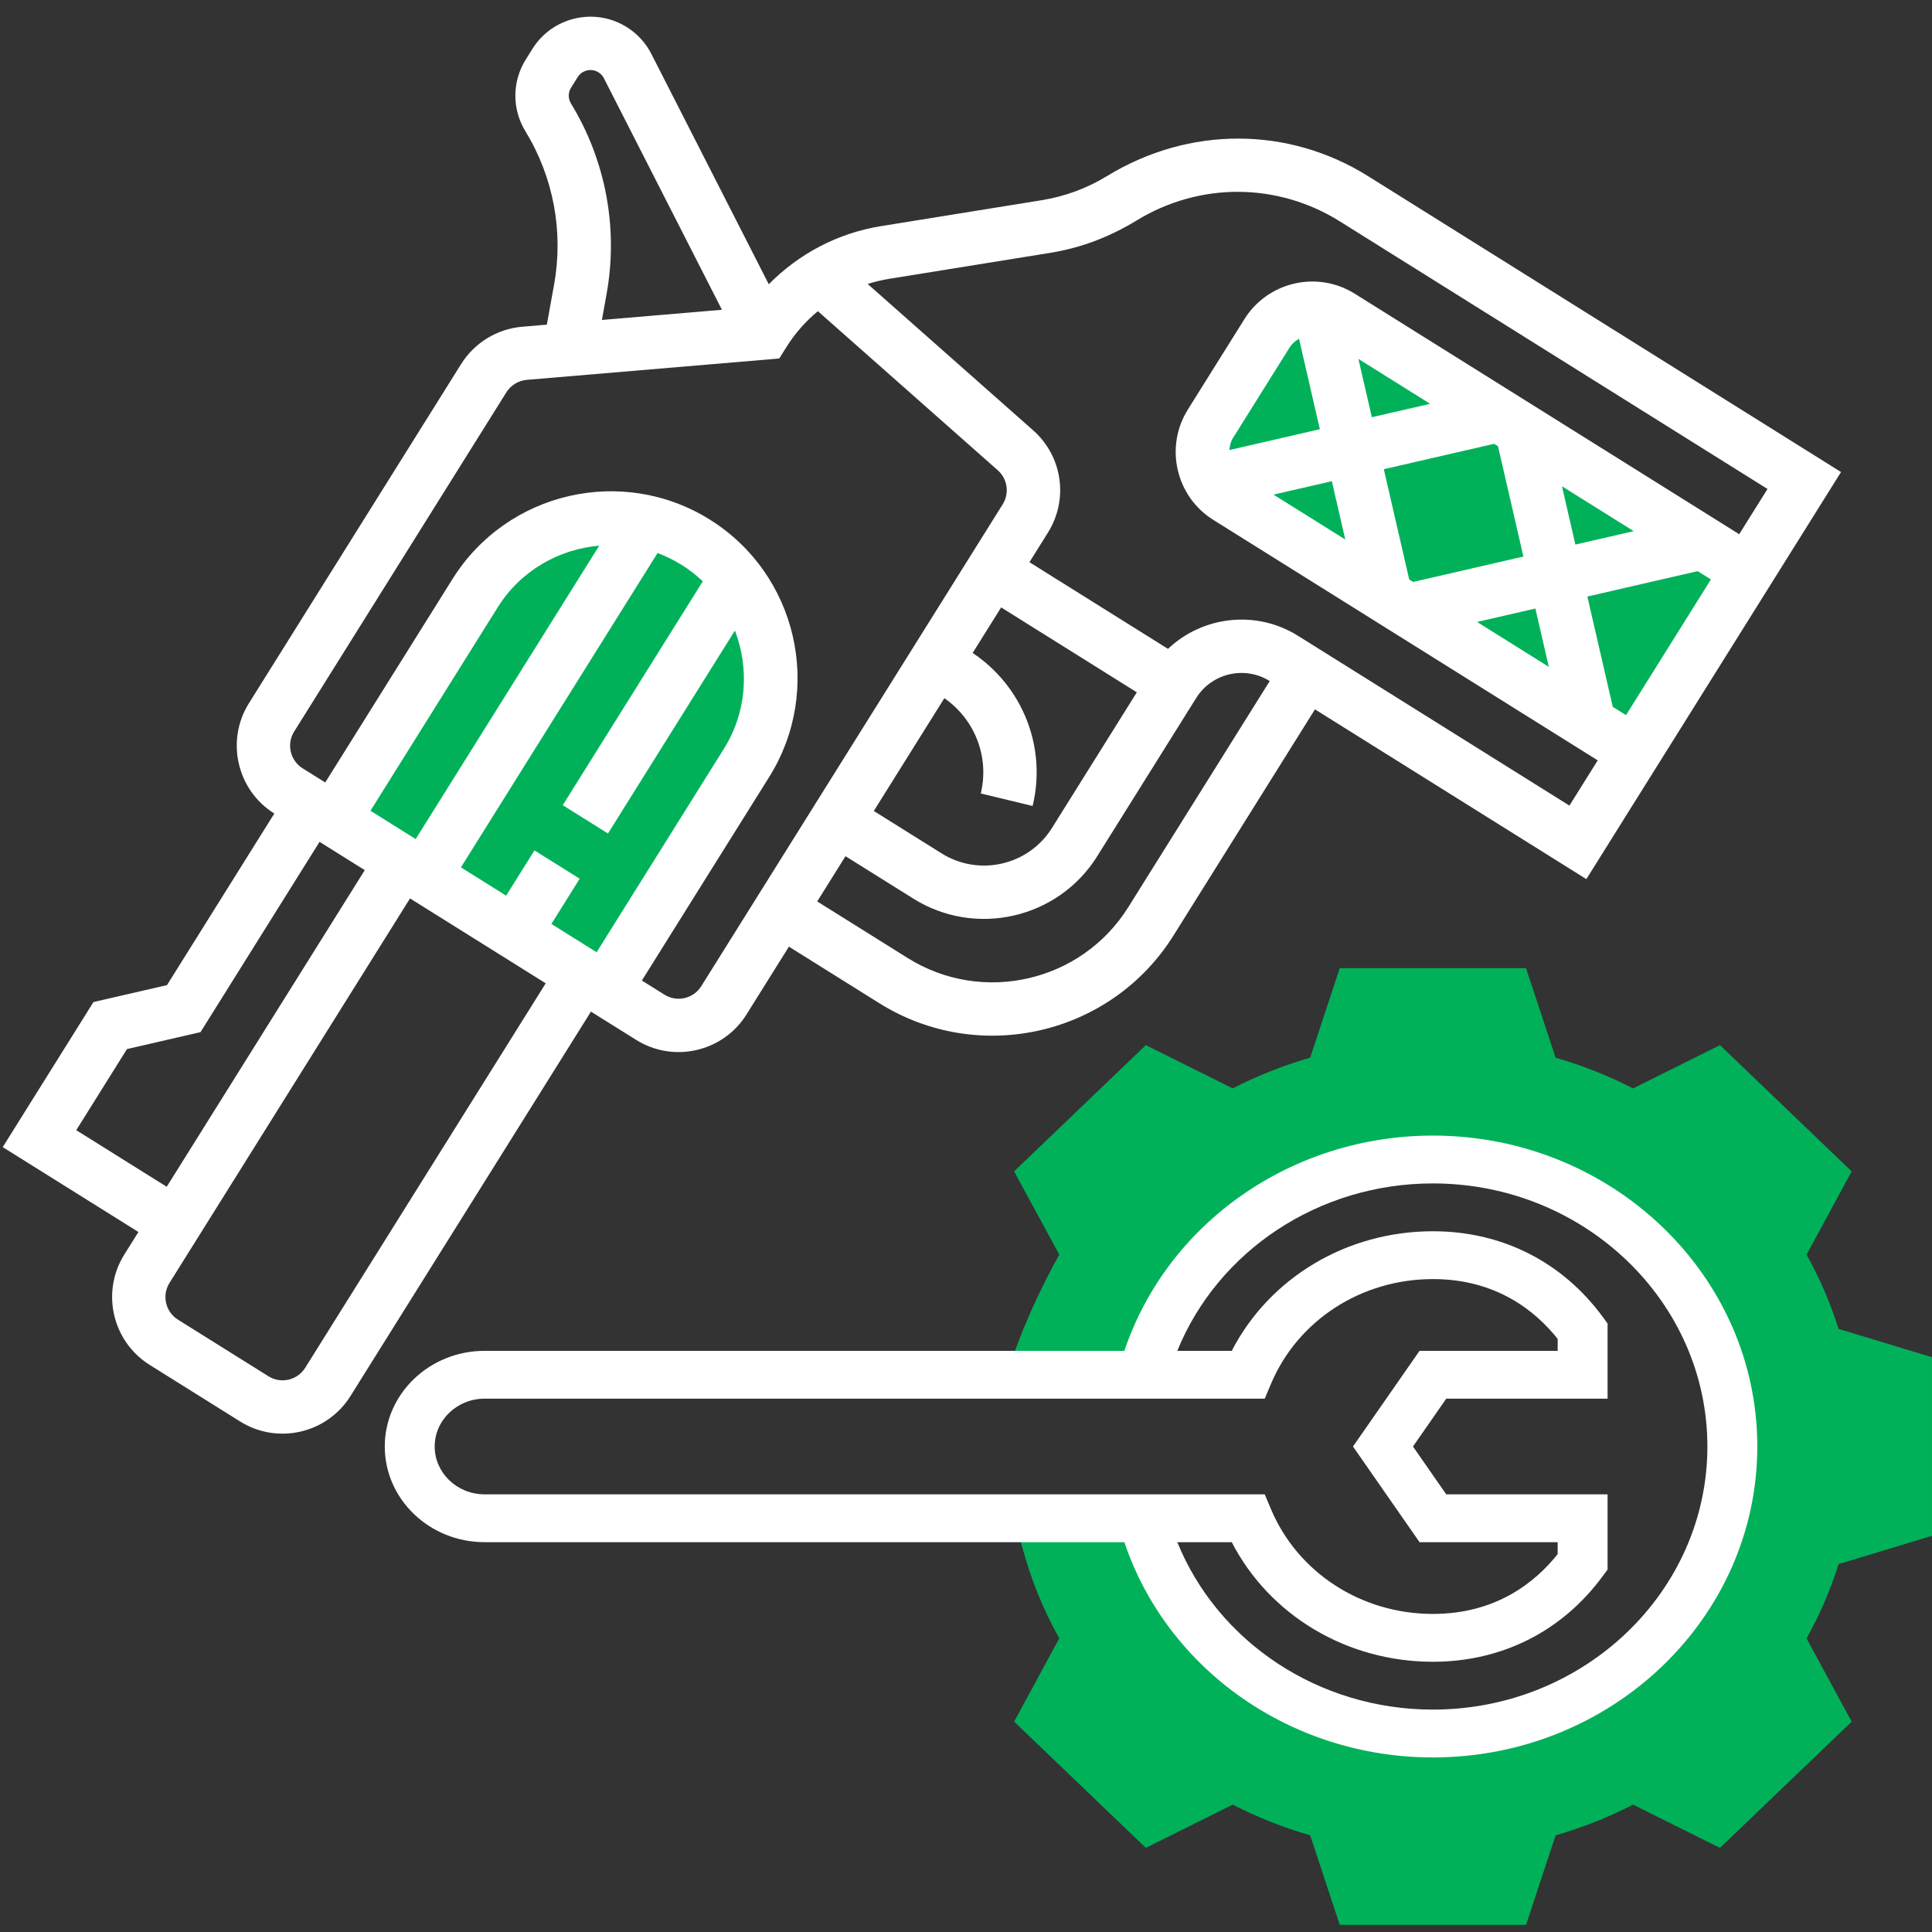 <?xml version="1.0" encoding="UTF-8" standalone="no"?>
<!-- Generator: Adobe Illustrator 19.0.0, SVG Export Plug-In . SVG Version: 6.00 Build 0)  -->

<svg
   xmlns:dc="http://purl.org/dc/elements/1.1/"
   xmlns:cc="http://creativecommons.org/ns#"
   xmlns:rdf="http://www.w3.org/1999/02/22-rdf-syntax-ns#"
   xmlns:svg="http://www.w3.org/2000/svg"
   xmlns="http://www.w3.org/2000/svg"
   xmlns:sodipodi="http://sodipodi.sourceforge.net/DTD/sodipodi-0.dtd"
   xmlns:inkscape="http://www.inkscape.org/namespaces/inkscape"
   version="1.1"
   id="Capa_1"
   x="0px"
   y="0px"
   viewBox="0 0 496.008 496.008"
   style="enable-background:new 0 0 496.008 496.008;"
   xml:space="preserve"
   inkscape:version="0.91 r13725"
   sodipodi:docname="weaponMod.svg"><rect x="0" y="0" width="496.008" height="496.008" fill="#333333" stroke="none"/><defs
   id="defs43" /><sodipodi:namedview
   pagecolor="#ffffff"
   bordercolor="#666666"
   borderopacity="1"
   objecttolerance="10"
   gridtolerance="10"
   guidetolerance="10"
   inkscape:pageopacity="0"
   inkscape:pageshadow="2"
   inkscape:window-width="1161"
   inkscape:window-height="699"
   id="namedview41"
   showgrid="false"
   inkscape:zoom="0.47579878"
   inkscape:cx="-23.22905"
   inkscape:cy="245.90227"
   inkscape:window-x="0"
   inkscape:window-y="301"
   inkscape:window-maximized="0"
   inkscape:current-layer="Capa_1" />
<g
   id="g3"
   transform="matrix(0.454,-0.726,0.726,0.454,-77.702,277.769)">
	<path
   style="fill:#00b15a"
   d="m 248,120.004 -80,0 0,96 80,0 c 26.512,0 48,-21.488 48,-48 0,-26.512 -21.488,-48 -48,-48 z"
   id="path5"
   inkscape:connector-curvature="0" />
	<path
   style="fill:#00b15a"
   d="m 440,280.004 -32,0 c -8.84,0 -16,7.16 -16,16 l 0,144 64,0 0,-144 c 0,-8.84 -7.16,-16 -16,-16 z"
   id="path7"
   inkscape:connector-curvature="0" />
</g>
<path
   style="fill:#fff"
   d="m 284.226,45.193 c -5.185,3.162 -10.847,5.252 -16.828,6.212 l -41.236,6.655 c -11.046,1.774 -21.074,7.086 -28.792,14.916 L 167.253,13.897 c -1.441,-2.849 -3.634,-5.246 -6.339,-6.939 -8.216,-5.14 -19.08,-2.637 -24.219,5.579 l -1.693,2.706 c -3.556,5.684 -3.594,12.77 -0.097,18.48 7.19,11.777 9.796,25.743 7.347,39.317 l -1.86,10.308 -6.322,0.537 c -6.408,0.532 -12.267,4.113 -15.681,9.571 L 63.905,180.549 c -6.008,9.604 -3.081,22.308 6.522,28.316 l -27.554,44.046 -18.877,4.348 -23.297,37.241 34.838,21.793 -3.632,5.806 c -6.008,9.604 -3.081,22.308 6.522,28.316 l 23.225,14.529 c 9.604,6.008 22.308,3.081 28.316,-6.522 l 61.748,-98.707 11.613,7.264 c 9.604,6.008 22.308,3.081 28.316,-6.522 l 10.897,-17.419 23.225,14.529 c 25.611,16.022 59.486,8.219 75.508,-17.392 L 337.596,182.113 407.271,225.7 472.651,121.187 351.217,45.213 C 330.79,32.435 305.298,32.313 284.226,45.193 Z M 155.729,75.476 c 3.043,-16.887 -0.201,-34.249 -9.137,-48.904 -0.772,-1.258 -0.762,-2.811 0.023,-4.065 l 1.693,-2.706 c 1.133,-1.812 3.531,-2.364 5.342,-1.231 0.592,0.37 1.075,0.89 1.395,1.527 l 30.299,59.435 -30.812,2.61 1.198,-6.667 z m 19.264,69.546 c 1.986,1.242 3.804,2.662 5.439,4.219 l -35.956,57.476 11.613,7.264 32.596,-52.106 c 3.688,9.691 3.084,20.898 -2.822,30.339 l -32.69,52.257 -11.613,-7.264 7.264,-11.613 -11.613,-7.264 -7.264,11.613 -11.613,-7.264 50.485,-80.701 c 2.115,0.79 4.187,1.804 6.173,3.046 z m -68.27,70.391 -11.613,-7.264 32.69,-52.257 c 5.91,-9.447 15.723,-14.893 26.047,-15.81 l -47.125,75.331 z m -87.147,74.739 13.025,-20.821 18.877,-4.348 30.562,-48.854 11.613,7.264 -50.851,81.288 -23.225,-14.529 z m 58.779,61.006 c -2.005,3.205 -6.233,4.179 -9.439,2.174 L 45.691,338.803 c -3.205,-2.005 -4.179,-6.233 -2.174,-9.439 l 61.748,-98.707 34.838,21.793 -61.748,98.707 z m 92.238,-95.79 -5.806,-3.632 32.69,-52.257 c 14.017,-22.406 7.188,-52.053 -15.218,-66.07 -22.406,-14.017 -52.053,-7.188 -66.07,15.218 l -32.69,52.257 -5.806,-3.632 c -3.205,-2.005 -4.179,-6.233 -2.174,-9.439 l 54.484,-87.094 c 1.137,-1.817 3.088,-3.012 5.223,-3.196 l 64.837,-5.487 1.816,-2.903 c 2.208,-3.53 4.955,-6.643 8.099,-9.24 l 46.176,40.835 c 2.514,2.219 3.05,5.907 1.267,8.758 l -12.008,19.196 -65.38,104.513 c -2.005,3.205 -6.233,4.179 -9.439,2.174 z m 53.741,-47.166 18.114,-28.956 c 7.839,5.445 11.608,15.098 9.352,24.463 l 13.308,3.211 c 3.65,-15.094 -2.555,-30.705 -15.396,-39.287 l 7.312,-11.688 34.838,21.793 -21.793,34.838 c -6.008,9.604 -18.712,12.53 -28.316,6.522 l -17.419,-10.897 z m 65.327,24.71 c -12.019,19.213 -37.418,25.063 -56.631,13.044 l -23.225,-14.529 7.264,-11.613 17.419,10.897 c 16.008,10.014 37.179,5.138 47.193,-10.87 l 21.793,-34.838 3.632,-5.806 c 4.003,-6.399 12.473,-8.354 18.877,-4.348 l -36.322,58.063 z m 72.132,-84.132 -6.522,-28.316 28.316,-6.522 0.999,0.625 6.522,28.316 -28.316,6.522 -0.999,-0.625 z m -13.044,-56.631 18.418,11.521 -14.969,3.448 -3.448,-14.969 z m 52.257,32.69 18.418,11.521 -14.969,3.448 -3.448,-14.969 z m -62.155,-14.647 -23.219,5.348 c 0.079,-1.082 0.325,-2.147 0.939,-3.129 L 331.1,89.186 c 0.614,-0.981 1.464,-1.669 2.402,-2.213 l 5.348,23.219 z m -11.895,16.794 14.97,-3.448 3.448,14.969 -18.418,-11.521 z m 52.257,32.69 14.97,-3.448 3.448,14.969 -18.418,-11.521 z m 34.838,21.793 -6.522,-28.316 28.316,-6.522 3.402,2.128 -21.793,34.838 -3.402,-2.128 z m 39.725,-55.934 -7.264,11.613 -98.707,-61.748 c -9.604,-6.008 -22.308,-3.081 -28.316,6.522 l -14.529,23.225 c -6.008,9.604 -3.081,22.308 6.522,28.316 l 98.707,61.748 -7.264,11.613 -69.675,-43.587 c -10.8,-6.756 -24.544,-5.046 -33.384,3.351 l -35.575,-22.255 4.744,-7.583 c 5.354,-8.558 3.747,-19.613 -3.809,-26.287 L 222.764,72.907 c 1.809,-0.581 3.67,-1.024 5.577,-1.334 l 41.232,-6.65 c 7.744,-1.247 15.073,-3.949 22.258,-8.332 16.153,-9.873 36.128,-9.778 52.125,0.229 l 109.819,68.715 z"
   id="path9"
   inkscape:connector-curvature="0" />
<path
   inkscape:connector-curvature="0"
   style="fill:#00b15a"
   d="m 496.004,394.283 0,-45.838 -23.98,-7.27 c -2.082,-6.619 -4.837,-12.999 -8.226,-19.06 l 11.59,-21.381 -33.815,-32.409 -22.308,11.108 c -6.323,-3.248 -12.98,-5.889 -19.887,-7.884 l -7.598,-22.99 -47.826,0 -7.586,22.983 c -6.906,1.996 -13.563,4.636 -19.887,7.884 l -22.308,-11.108 -33.815,32.409 11.59,21.381 c -4.856,8.64 -10.552,21.012 -12.781,29.296 l 0.058,1.541 34.289,0 c 8.547,-31.764 38.549,-55.263 74.363,-55.263 42.458,0 76.881,32.992 76.881,73.685 0,40.692 -34.423,73.685 -76.881,73.685 -35.814,0 -65.817,-23.499 -74.363,-55.263 l -32.828,0 0.064,1.664 1.775,6.011 c 2.172,8.081 5.337,15.854 9.424,23.155 l -11.59,21.381 33.815,32.409 22.308,-11.108 c 6.323,3.248 12.98,5.889 19.887,7.884 l 7.592,22.99 47.826,0 7.586,-22.983 c 6.906,-1.996 13.563,-4.636 19.887,-7.884 l 22.308,11.108 33.815,-32.409 -11.59,-21.381 c 3.389,-6.061 6.144,-12.44 8.226,-19.06 l 23.987,-7.282 z"
   id="path7-7" />
   <path inkscape:connector-curvature="0"
   style="fill:#fff"
   d="m 367.869,291.542 c -36.339,0 -68.181,22.505 -79.207,55.263 l -164.25,0 c -14.133,0 -25.627,11.016 -25.627,24.562 0,13.546 11.494,24.562 25.627,24.562 l 164.25,0 c 11.026,32.759 42.868,55.263 79.207,55.263 45.924,0 83.288,-35.811 83.288,-79.825 0,-44.014 -37.364,-79.825 -83.288,-79.825 z m -256.27,79.825 c 0,-6.773 5.747,-12.281 12.814,-12.281 l 200.282,0 1.621,-3.838 c 6.9,-16.321 23.212,-26.864 41.554,-26.864 16.113,0 26.191,8.019 32.034,15.351 l 0,3.07 -35.461,0 -17.087,24.562 17.087,24.562 35.461,0 0,3.07 c -5.843,7.332 -15.921,15.351 -32.034,15.351 -18.343,0 -34.654,-10.543 -41.554,-26.864 l -1.621,-3.838 -200.282,0 c -7.067,0 -12.814,-5.508 -12.814,-12.281 z m 256.27,67.544 c -29.33,0 -55.194,-17.334 -65.618,-42.983 l 13.98,0 c 9.7,18.783 29.516,30.702 51.638,30.702 17.747,0 33.257,-7.847 43.688,-22.099 l 1.16,-1.584 0,-19.299 -41.42,0 -8.54,-12.281 8.54,-12.281 41.42,0 0,-19.299 -1.16,-1.584 c -10.43,-14.252 -25.941,-22.099 -43.688,-22.099 -22.123,0 -41.939,11.918 -51.638,30.702 l -13.98,0 c 10.424,-25.648 36.288,-42.983 65.618,-42.983 38.857,0 70.474,30.303 70.474,67.544 0,37.241 -31.617,67.544 -70.474,67.544 z"
   id="path9-3" /></svg>